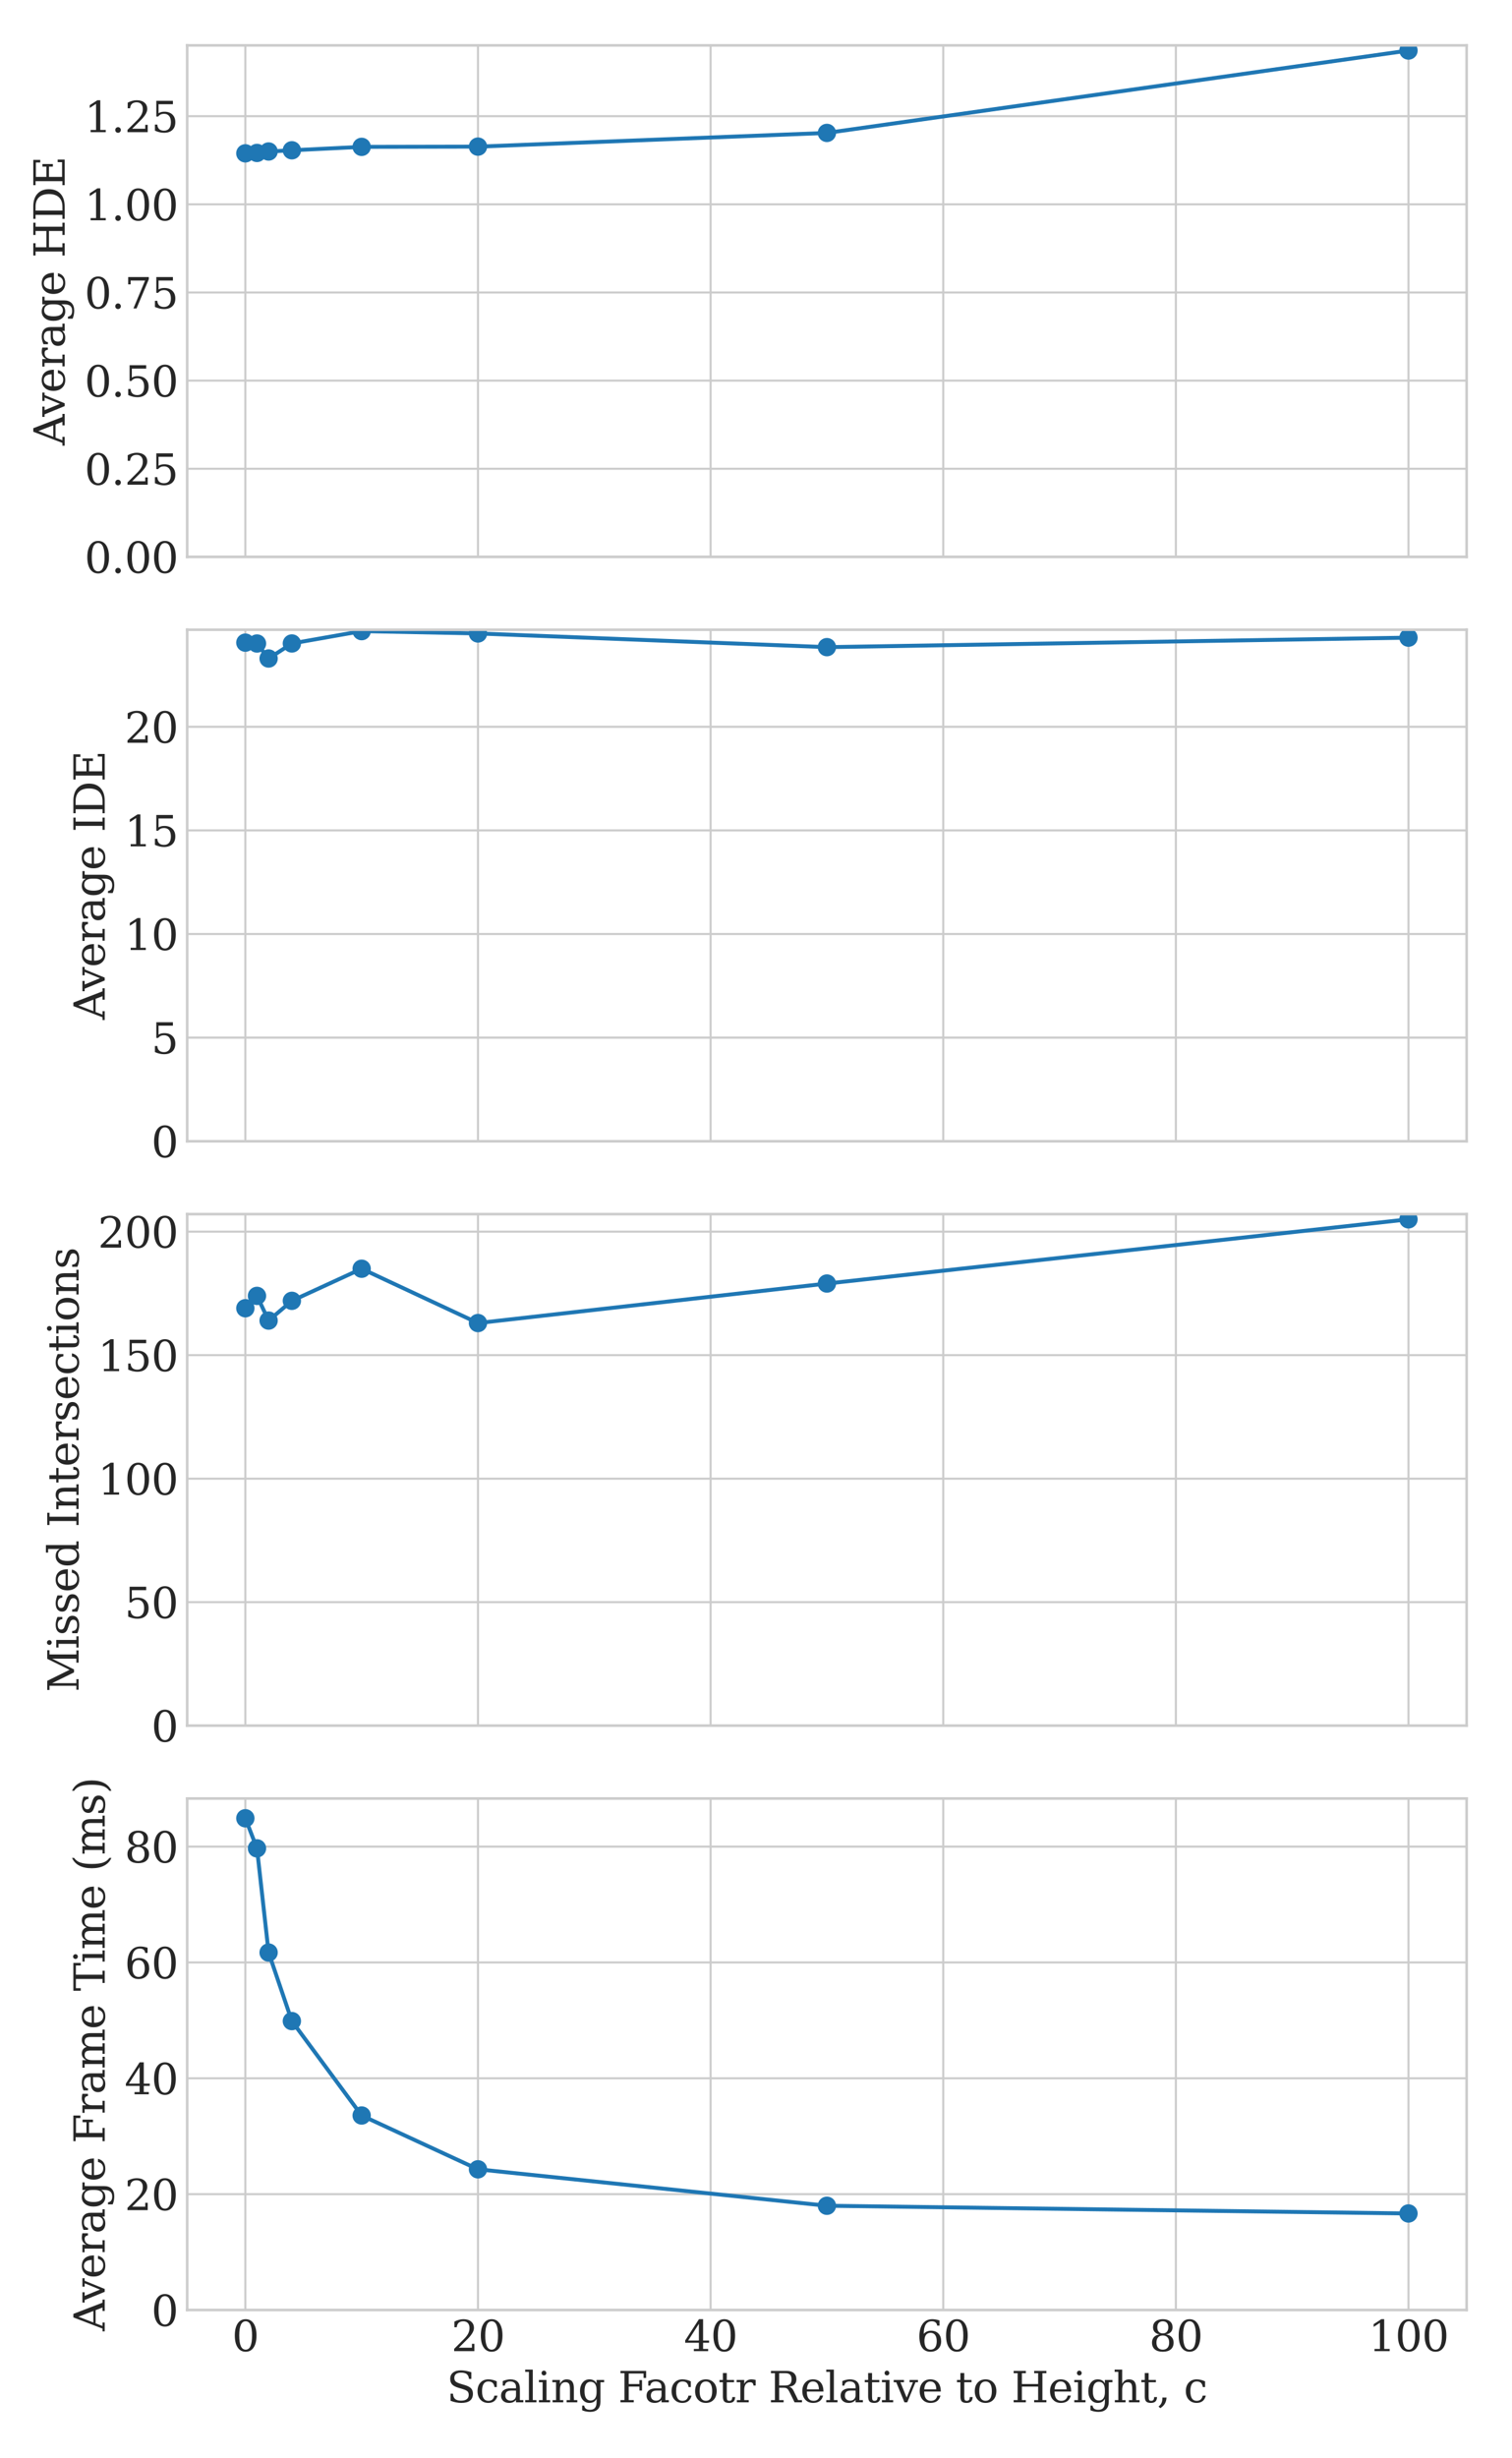 <?xml version="1.0" encoding="utf-8" standalone="no"?>
<!DOCTYPE svg PUBLIC "-//W3C//DTD SVG 1.1//EN"
  "http://www.w3.org/Graphics/SVG/1.1/DTD/svg11.dtd">
<svg xmlns:xlink="http://www.w3.org/1999/xlink" width="576pt" height="936pt" viewBox="0 0 576 936" xmlns="http://www.w3.org/2000/svg" version="1.1">
 <defs>
  <style type="text/css">*{stroke-linejoin: round; stroke-linecap: butt}</style>
 </defs>
 <g id="figure_1">
  <g id="patch_1">
   <path d="M 0 936 
L 576 936 
L 576 0 
L 0 0 
z
" style="fill: #ffffff"/>
  </g>
  <g id="axes_1">
   <g id="patch_2">
    <path d="M 71.31 212.034 
L 558.72 212.034 
L 558.72 17.28 
L 71.31 17.28 
z
" style="fill: #ffffff"/>
   </g>
   <g id="matplotlib.axis_1">
    <g id="xtick_1">
     <g id="line2d_1">
      <path d="M 93.465 212.034 
L 93.465 17.28 
" clip-path="url(#p4d231773c9)" style="fill: none; stroke: #cccccc; stroke-width: 0.8; stroke-linecap: round"/>
     </g>
     <g id="line2d_2"/>
    </g>
    <g id="xtick_2">
     <g id="line2d_3">
      <path d="M 182.085 212.034 
L 182.085 17.28 
" clip-path="url(#p4d231773c9)" style="fill: none; stroke: #cccccc; stroke-width: 0.8; stroke-linecap: round"/>
     </g>
     <g id="line2d_4"/>
    </g>
    <g id="xtick_3">
     <g id="line2d_5">
      <path d="M 270.705 212.034 
L 270.705 17.28 
" clip-path="url(#p4d231773c9)" style="fill: none; stroke: #cccccc; stroke-width: 0.8; stroke-linecap: round"/>
     </g>
     <g id="line2d_6"/>
    </g>
    <g id="xtick_4">
     <g id="line2d_7">
      <path d="M 359.325 212.034 
L 359.325 17.28 
" clip-path="url(#p4d231773c9)" style="fill: none; stroke: #cccccc; stroke-width: 0.8; stroke-linecap: round"/>
     </g>
     <g id="line2d_8"/>
    </g>
    <g id="xtick_5">
     <g id="line2d_9">
      <path d="M 447.945 212.034 
L 447.945 17.28 
" clip-path="url(#p4d231773c9)" style="fill: none; stroke: #cccccc; stroke-width: 0.8; stroke-linecap: round"/>
     </g>
     <g id="line2d_10"/>
    </g>
    <g id="xtick_6">
     <g id="line2d_11">
      <path d="M 536.565 212.034 
L 536.565 17.28 
" clip-path="url(#p4d231773c9)" style="fill: none; stroke: #cccccc; stroke-width: 0.8; stroke-linecap: round"/>
     </g>
     <g id="line2d_12"/>
    </g>
   </g>
   <g id="matplotlib.axis_2">
    <g id="ytick_1">
     <g id="line2d_13">
      <path d="M 71.31 212.034 
L 558.72 212.034 
" clip-path="url(#p4d231773c9)" style="fill: none; stroke: #cccccc; stroke-width: 0.8; stroke-linecap: round"/>
     </g>
     <g id="line2d_14"/>
     <g id="text_1">
      <!-- 0.00 -->
      <g style="fill: #262626" transform="translate(32.185 218.112) scale(0.16 -0.16)">
       <defs>
        <path id="DejaVuSerif-30" d="M 2034 219 
Q 2513 219 2750 744 
Q 2988 1269 2988 2328 
Q 2988 3391 2750 3916 
Q 2513 4441 2034 4441 
Q 1556 4441 1318 3916 
Q 1081 3391 1081 2328 
Q 1081 1269 1318 744 
Q 1556 219 2034 219 
z
M 2034 -91 
Q 1275 -91 848 546 
Q 422 1184 422 2328 
Q 422 3475 848 4112 
Q 1275 4750 2034 4750 
Q 2797 4750 3222 4112 
Q 3647 3475 3647 2328 
Q 3647 1184 3222 546 
Q 2797 -91 2034 -91 
z
" transform="scale(0.016)"/>
        <path id="DejaVuSerif-2e" d="M 603 325 
Q 603 500 722 622 
Q 841 744 1019 744 
Q 1191 744 1312 622 
Q 1434 500 1434 325 
Q 1434 153 1312 31 
Q 1191 -91 1019 -91 
Q 841 -91 722 29 
Q 603 150 603 325 
z
" transform="scale(0.016)"/>
       </defs>
       <use xlink:href="#DejaVuSerif-30"/>
       <use xlink:href="#DejaVuSerif-2e" x="63.623"/>
       <use xlink:href="#DejaVuSerif-30" x="95.41"/>
       <use xlink:href="#DejaVuSerif-30" x="159.033"/>
      </g>
     </g>
    </g>
    <g id="ytick_2">
     <g id="line2d_15">
      <path d="M 71.31 178.476 
L 558.72 178.476 
" clip-path="url(#p4d231773c9)" style="fill: none; stroke: #cccccc; stroke-width: 0.8; stroke-linecap: round"/>
     </g>
     <g id="line2d_16"/>
     <g id="text_2">
      <!-- 0.25 -->
      <g style="fill: #262626" transform="translate(32.185 184.554) scale(0.16 -0.16)">
       <defs>
        <path id="DejaVuSerif-32" d="M 819 3553 
L 469 3553 
L 469 4384 
Q 803 4563 1142 4656 
Q 1481 4750 1806 4750 
Q 2534 4750 2956 4397 
Q 3378 4044 3378 3438 
Q 3378 2753 2422 1800 
Q 2347 1728 2309 1691 
L 1131 513 
L 3078 513 
L 3078 1088 
L 3444 1088 
L 3444 0 
L 434 0 
L 434 341 
L 1850 1753 
Q 2319 2222 2519 2614 
Q 2719 3006 2719 3438 
Q 2719 3909 2473 4175 
Q 2228 4441 1797 4441 
Q 1350 4441 1106 4219 
Q 863 3997 819 3553 
z
" transform="scale(0.016)"/>
        <path id="DejaVuSerif-35" d="M 3219 4666 
L 3219 4153 
L 1081 4153 
L 1081 2816 
Q 1244 2928 1461 2984 
Q 1678 3041 1947 3041 
Q 2703 3041 3140 2622 
Q 3578 2203 3578 1478 
Q 3578 738 3136 323 
Q 2694 -91 1894 -91 
Q 1572 -91 1234 -12 
Q 897 66 544 225 
L 544 1131 
L 897 1131 
Q 925 688 1179 453 
Q 1434 219 1894 219 
Q 2388 219 2653 544 
Q 2919 869 2919 1478 
Q 2919 2084 2655 2407 
Q 2391 2731 1894 2731 
Q 1613 2731 1398 2631 
Q 1184 2531 1019 2322 
L 750 2322 
L 750 4666 
L 3219 4666 
z
" transform="scale(0.016)"/>
       </defs>
       <use xlink:href="#DejaVuSerif-30"/>
       <use xlink:href="#DejaVuSerif-2e" x="63.623"/>
       <use xlink:href="#DejaVuSerif-32" x="95.41"/>
       <use xlink:href="#DejaVuSerif-35" x="159.033"/>
      </g>
     </g>
    </g>
    <g id="ytick_3">
     <g id="line2d_17">
      <path d="M 71.31 144.918 
L 558.72 144.918 
" clip-path="url(#p4d231773c9)" style="fill: none; stroke: #cccccc; stroke-width: 0.8; stroke-linecap: round"/>
     </g>
     <g id="line2d_18"/>
     <g id="text_3">
      <!-- 0.50 -->
      <g style="fill: #262626" transform="translate(32.185 150.997) scale(0.16 -0.16)">
       <use xlink:href="#DejaVuSerif-30"/>
       <use xlink:href="#DejaVuSerif-2e" x="63.623"/>
       <use xlink:href="#DejaVuSerif-35" x="95.41"/>
       <use xlink:href="#DejaVuSerif-30" x="159.033"/>
      </g>
     </g>
    </g>
    <g id="ytick_4">
     <g id="line2d_19">
      <path d="M 71.31 111.36 
L 558.72 111.36 
" clip-path="url(#p4d231773c9)" style="fill: none; stroke: #cccccc; stroke-width: 0.8; stroke-linecap: round"/>
     </g>
     <g id="line2d_20"/>
     <g id="text_4">
      <!-- 0.75 -->
      <g style="fill: #262626" transform="translate(32.185 117.439) scale(0.16 -0.16)">
       <defs>
        <path id="DejaVuSerif-37" d="M 3609 4347 
L 1784 0 
L 1319 0 
L 3059 4153 
L 903 4153 
L 903 3578 
L 538 3578 
L 538 4666 
L 3609 4666 
L 3609 4347 
z
" transform="scale(0.016)"/>
       </defs>
       <use xlink:href="#DejaVuSerif-30"/>
       <use xlink:href="#DejaVuSerif-2e" x="63.623"/>
       <use xlink:href="#DejaVuSerif-37" x="95.41"/>
       <use xlink:href="#DejaVuSerif-35" x="159.033"/>
      </g>
     </g>
    </g>
    <g id="ytick_5">
     <g id="line2d_21">
      <path d="M 71.31 77.802 
L 558.72 77.802 
" clip-path="url(#p4d231773c9)" style="fill: none; stroke: #cccccc; stroke-width: 0.8; stroke-linecap: round"/>
     </g>
     <g id="line2d_22"/>
     <g id="text_5">
      <!-- 1.00 -->
      <g style="fill: #262626" transform="translate(32.185 83.881) scale(0.16 -0.16)">
       <defs>
        <path id="DejaVuSerif-31" d="M 909 0 
L 909 331 
L 1722 331 
L 1722 4213 
L 781 3603 
L 781 4013 
L 1919 4750 
L 2350 4750 
L 2350 331 
L 3163 331 
L 3163 0 
L 909 0 
z
" transform="scale(0.016)"/>
       </defs>
       <use xlink:href="#DejaVuSerif-31"/>
       <use xlink:href="#DejaVuSerif-2e" x="63.623"/>
       <use xlink:href="#DejaVuSerif-30" x="95.41"/>
       <use xlink:href="#DejaVuSerif-30" x="159.033"/>
      </g>
     </g>
    </g>
    <g id="ytick_6">
     <g id="line2d_23">
      <path d="M 71.31 44.244 
L 558.72 44.244 
" clip-path="url(#p4d231773c9)" style="fill: none; stroke: #cccccc; stroke-width: 0.8; stroke-linecap: round"/>
     </g>
     <g id="line2d_24"/>
     <g id="text_6">
      <!-- 1.25 -->
      <g style="fill: #262626" transform="translate(32.185 50.323) scale(0.16 -0.16)">
       <use xlink:href="#DejaVuSerif-31"/>
       <use xlink:href="#DejaVuSerif-2e" x="63.623"/>
       <use xlink:href="#DejaVuSerif-32" x="95.41"/>
       <use xlink:href="#DejaVuSerif-35" x="159.033"/>
      </g>
     </g>
    </g>
    <g id="text_7">
     <!-- Average HDE -->
     <g style="fill: #262626" transform="translate(24.63 169.592) rotate(-90) scale(0.16 -0.16)">
      <defs>
       <path id="DejaVuSerif-41" d="M 1281 1691 
L 2994 1691 
L 2138 3909 
L 1281 1691 
z
M -38 0 
L -38 331 
L 372 331 
L 2034 4666 
L 2559 4666 
L 4225 331 
L 4684 331 
L 4684 0 
L 2988 0 
L 2988 331 
L 3506 331 
L 3116 1356 
L 1153 1356 
L 763 331 
L 1275 331 
L 1275 0 
L -38 0 
z
" transform="scale(0.016)"/>
       <path id="DejaVuSerif-76" d="M 1581 0 
L 359 2988 
L -19 2988 
L -19 3322 
L 1509 3322 
L 1509 2988 
L 978 2988 
L 1913 703 
L 2847 2988 
L 2350 2988 
L 2350 3322 
L 3597 3322 
L 3597 2988 
L 3225 2988 
L 2003 0 
L 1581 0 
z
" transform="scale(0.016)"/>
       <path id="DejaVuSerif-65" d="M 3469 1600 
L 991 1600 
L 991 1575 
Q 991 903 1244 561 
Q 1497 219 1991 219 
Q 2369 219 2611 417 
Q 2853 616 2950 1006 
L 3413 1006 
Q 3275 459 2904 184 
Q 2534 -91 1931 -91 
Q 1203 -91 761 389 
Q 319 869 319 1663 
Q 319 2450 753 2931 
Q 1188 3413 1894 3413 
Q 2647 3413 3050 2948 
Q 3453 2484 3469 1600 
z
M 2791 1931 
Q 2772 2513 2545 2808 
Q 2319 3103 1894 3103 
Q 1497 3103 1269 2806 
Q 1041 2509 991 1931 
L 2791 1931 
z
" transform="scale(0.016)"/>
       <path id="DejaVuSerif-72" d="M 3059 3328 
L 3059 2497 
L 2728 2497 
Q 2713 2744 2591 2866 
Q 2469 2988 2234 2988 
Q 1809 2988 1582 2694 
Q 1356 2400 1356 1850 
L 1356 331 
L 2022 331 
L 2022 0 
L 263 0 
L 263 331 
L 781 331 
L 781 2994 
L 231 2994 
L 231 3322 
L 1356 3322 
L 1356 2731 
Q 1525 3078 1790 3245 
Q 2056 3413 2438 3413 
Q 2578 3413 2733 3391 
Q 2888 3369 3059 3328 
z
" transform="scale(0.016)"/>
       <path id="DejaVuSerif-61" d="M 2547 1044 
L 2547 1747 
L 1806 1747 
Q 1378 1747 1168 1562 
Q 959 1378 959 997 
Q 959 650 1171 447 
Q 1384 244 1747 244 
Q 2106 244 2326 466 
Q 2547 688 2547 1044 
z
M 3122 2075 
L 3122 331 
L 3634 331 
L 3634 0 
L 2547 0 
L 2547 359 
Q 2356 128 2106 18 
Q 1856 -91 1522 -91 
Q 969 -91 644 203 
Q 319 497 319 997 
Q 319 1513 691 1797 
Q 1063 2081 1741 2081 
L 2547 2081 
L 2547 2309 
Q 2547 2688 2317 2895 
Q 2088 3103 1672 3103 
Q 1328 3103 1125 2947 
Q 922 2791 872 2484 
L 575 2484 
L 575 3156 
Q 875 3284 1158 3348 
Q 1441 3413 1709 3413 
Q 2400 3413 2761 3070 
Q 3122 2728 3122 2075 
z
" transform="scale(0.016)"/>
       <path id="DejaVuSerif-67" d="M 3359 2988 
L 3359 72 
Q 3359 -644 2965 -1033 
Q 2572 -1422 1844 -1422 
Q 1516 -1422 1216 -1362 
Q 916 -1303 641 -1184 
L 641 -488 
L 941 -488 
Q 997 -813 1206 -963 
Q 1416 -1113 1806 -1113 
Q 2313 -1113 2548 -827 
Q 2784 -541 2784 72 
L 2784 519 
Q 2616 206 2355 57 
Q 2094 -91 1709 -91 
Q 1097 -91 708 395 
Q 319 881 319 1663 
Q 319 2444 706 2928 
Q 1094 3413 1709 3413 
Q 2094 3413 2355 3264 
Q 2616 3116 2784 2803 
L 2784 3322 
L 3909 3322 
L 3909 2988 
L 3359 2988 
z
M 2784 1825 
Q 2784 2422 2554 2737 
Q 2325 3053 1888 3053 
Q 1444 3053 1217 2703 
Q 991 2353 991 1663 
Q 991 975 1217 622 
Q 1444 269 1888 269 
Q 2325 269 2554 583 
Q 2784 897 2784 1497 
L 2784 1825 
z
" transform="scale(0.016)"/>
       <path id="DejaVuSerif-20" transform="scale(0.016)"/>
       <path id="DejaVuSerif-48" d="M 353 0 
L 353 331 
L 947 331 
L 947 4331 
L 353 4331 
L 353 4666 
L 2175 4666 
L 2175 4331 
L 1581 4331 
L 1581 2719 
L 4000 2719 
L 4000 4331 
L 3406 4331 
L 3406 4666 
L 5228 4666 
L 5228 4331 
L 4634 4331 
L 4634 331 
L 5228 331 
L 5228 0 
L 3406 0 
L 3406 331 
L 4000 331 
L 4000 2338 
L 1581 2338 
L 1581 331 
L 2175 331 
L 2175 0 
L 353 0 
z
" transform="scale(0.016)"/>
       <path id="DejaVuSerif-44" d="M 1581 331 
L 2163 331 
Q 3072 331 3558 850 
Q 4044 1369 4044 2338 
Q 4044 3306 3559 3818 
Q 3075 4331 2163 4331 
L 1581 4331 
L 1581 331 
z
M 353 0 
L 353 331 
L 947 331 
L 947 4331 
L 353 4331 
L 353 4666 
L 2209 4666 
Q 3416 4666 4089 4050 
Q 4763 3434 4763 2338 
Q 4763 1238 4088 619 
Q 3413 0 2209 0 
L 353 0 
z
" transform="scale(0.016)"/>
       <path id="DejaVuSerif-45" d="M 353 0 
L 353 331 
L 947 331 
L 947 4331 
L 353 4331 
L 353 4666 
L 4109 4666 
L 4109 3628 
L 3725 3628 
L 3725 4281 
L 1581 4281 
L 1581 2719 
L 3109 2719 
L 3109 3303 
L 3494 3303 
L 3494 1753 
L 3109 1753 
L 3109 2338 
L 1581 2338 
L 1581 384 
L 3775 384 
L 3775 1038 
L 4159 1038 
L 4159 0 
L 353 0 
z
" transform="scale(0.016)"/>
      </defs>
      <use xlink:href="#DejaVuSerif-41"/>
      <use xlink:href="#DejaVuSerif-76" x="68.217"/>
      <use xlink:href="#DejaVuSerif-65" x="124.711"/>
      <use xlink:href="#DejaVuSerif-72" x="183.891"/>
      <use xlink:href="#DejaVuSerif-61" x="231.693"/>
      <use xlink:href="#DejaVuSerif-67" x="291.312"/>
      <use xlink:href="#DejaVuSerif-65" x="355.326"/>
      <use xlink:href="#DejaVuSerif-20" x="414.506"/>
      <use xlink:href="#DejaVuSerif-48" x="446.293"/>
      <use xlink:href="#DejaVuSerif-44" x="533.5"/>
      <use xlink:href="#DejaVuSerif-45" x="613.676"/>
     </g>
    </g>
   </g>
   <g id="line2d_25">
    <path d="M 93.465 58.387 
L 97.896 58.234 
L 102.327 57.684 
L 111.189 57.225 
L 137.775 55.919 
L 182.085 55.828 
L 315.015 50.607 
L 536.565 19.237 
" clip-path="url(#p4d231773c9)" style="fill: none; stroke: #1f77b4; stroke-width: 1.5; stroke-linecap: round"/>
    <defs>
     <path id="m09630d4327" d="M 0 3 
C 0.796 3 1.559 2.684 2.121 2.121 
C 2.684 1.559 3 0.796 3 0 
C 3 -0.796 2.684 -1.559 2.121 -2.121 
C 1.559 -2.684 0.796 -3 0 -3 
C -0.796 -3 -1.559 -2.684 -2.121 -2.121 
C -2.684 -1.559 -3 -0.796 -3 0 
C -3 0.796 -2.684 1.559 -2.121 2.121 
C -1.559 2.684 -0.796 3 0 3 
z
" style="stroke: #1f77b4"/>
    </defs>
    <g clip-path="url(#p4d231773c9)">
     <use xlink:href="#m09630d4327" x="93.465" y="58.387" style="fill: #1f77b4; stroke: #1f77b4"/>
     <use xlink:href="#m09630d4327" x="97.896" y="58.234" style="fill: #1f77b4; stroke: #1f77b4"/>
     <use xlink:href="#m09630d4327" x="102.327" y="57.684" style="fill: #1f77b4; stroke: #1f77b4"/>
     <use xlink:href="#m09630d4327" x="111.189" y="57.225" style="fill: #1f77b4; stroke: #1f77b4"/>
     <use xlink:href="#m09630d4327" x="137.775" y="55.919" style="fill: #1f77b4; stroke: #1f77b4"/>
     <use xlink:href="#m09630d4327" x="182.085" y="55.828" style="fill: #1f77b4; stroke: #1f77b4"/>
     <use xlink:href="#m09630d4327" x="315.015" y="50.607" style="fill: #1f77b4; stroke: #1f77b4"/>
     <use xlink:href="#m09630d4327" x="536.565" y="19.237" style="fill: #1f77b4; stroke: #1f77b4"/>
    </g>
   </g>
   <g id="patch_3">
    <path d="M 71.31 212.034 
L 71.31 17.28 
" style="fill: none; stroke: #cccccc; stroke-linejoin: miter; stroke-linecap: square"/>
   </g>
   <g id="patch_4">
    <path d="M 558.72 212.034 
L 558.72 17.28 
" style="fill: none; stroke: #cccccc; stroke-linejoin: miter; stroke-linecap: square"/>
   </g>
   <g id="patch_5">
    <path d="M 71.31 212.034 
L 558.72 212.034 
" style="fill: none; stroke: #cccccc; stroke-linejoin: miter; stroke-linecap: square"/>
   </g>
   <g id="patch_6">
    <path d="M 71.31 17.28 
L 558.72 17.28 
" style="fill: none; stroke: #cccccc; stroke-linejoin: miter; stroke-linecap: square"/>
   </g>
  </g>
  <g id="axes_2">
   <g id="patch_7">
    <path d="M 71.31 434.536 
L 558.72 434.536 
L 558.72 239.782 
L 71.31 239.782 
z
" style="fill: #ffffff"/>
   </g>
   <g id="matplotlib.axis_3">
    <g id="xtick_7">
     <g id="line2d_26">
      <path d="M 93.465 434.536 
L 93.465 239.782 
" clip-path="url(#pc6e9564fb1)" style="fill: none; stroke: #cccccc; stroke-width: 0.8; stroke-linecap: round"/>
     </g>
     <g id="line2d_27"/>
    </g>
    <g id="xtick_8">
     <g id="line2d_28">
      <path d="M 182.085 434.536 
L 182.085 239.782 
" clip-path="url(#pc6e9564fb1)" style="fill: none; stroke: #cccccc; stroke-width: 0.8; stroke-linecap: round"/>
     </g>
     <g id="line2d_29"/>
    </g>
    <g id="xtick_9">
     <g id="line2d_30">
      <path d="M 270.705 434.536 
L 270.705 239.782 
" clip-path="url(#pc6e9564fb1)" style="fill: none; stroke: #cccccc; stroke-width: 0.8; stroke-linecap: round"/>
     </g>
     <g id="line2d_31"/>
    </g>
    <g id="xtick_10">
     <g id="line2d_32">
      <path d="M 359.325 434.536 
L 359.325 239.782 
" clip-path="url(#pc6e9564fb1)" style="fill: none; stroke: #cccccc; stroke-width: 0.8; stroke-linecap: round"/>
     </g>
     <g id="line2d_33"/>
    </g>
    <g id="xtick_11">
     <g id="line2d_34">
      <path d="M 447.945 434.536 
L 447.945 239.782 
" clip-path="url(#pc6e9564fb1)" style="fill: none; stroke: #cccccc; stroke-width: 0.8; stroke-linecap: round"/>
     </g>
     <g id="line2d_35"/>
    </g>
    <g id="xtick_12">
     <g id="line2d_36">
      <path d="M 536.565 434.536 
L 536.565 239.782 
" clip-path="url(#pc6e9564fb1)" style="fill: none; stroke: #cccccc; stroke-width: 0.8; stroke-linecap: round"/>
     </g>
     <g id="line2d_37"/>
    </g>
   </g>
   <g id="matplotlib.axis_4">
    <g id="ytick_7">
     <g id="line2d_38">
      <path d="M 71.31 434.536 
L 558.72 434.536 
" clip-path="url(#pc6e9564fb1)" style="fill: none; stroke: #cccccc; stroke-width: 0.8; stroke-linecap: round"/>
     </g>
     <g id="line2d_39"/>
     <g id="text_8">
      <!-- 0 -->
      <g style="fill: #262626" transform="translate(57.63 440.614) scale(0.16 -0.16)">
       <use xlink:href="#DejaVuSerif-30"/>
      </g>
     </g>
    </g>
    <g id="ytick_8">
     <g id="line2d_40">
      <path d="M 71.31 395.082 
L 558.72 395.082 
" clip-path="url(#pc6e9564fb1)" style="fill: none; stroke: #cccccc; stroke-width: 0.8; stroke-linecap: round"/>
     </g>
     <g id="line2d_41"/>
     <g id="text_9">
      <!-- 5 -->
      <g style="fill: #262626" transform="translate(57.63 401.161) scale(0.16 -0.16)">
       <use xlink:href="#DejaVuSerif-35"/>
      </g>
     </g>
    </g>
    <g id="ytick_9">
     <g id="line2d_42">
      <path d="M 71.31 355.629 
L 558.72 355.629 
" clip-path="url(#pc6e9564fb1)" style="fill: none; stroke: #cccccc; stroke-width: 0.8; stroke-linecap: round"/>
     </g>
     <g id="line2d_43"/>
     <g id="text_10">
      <!-- 10 -->
      <g style="fill: #262626" transform="translate(47.45 361.708) scale(0.16 -0.16)">
       <use xlink:href="#DejaVuSerif-31"/>
       <use xlink:href="#DejaVuSerif-30" x="63.623"/>
      </g>
     </g>
    </g>
    <g id="ytick_10">
     <g id="line2d_44">
      <path d="M 71.31 316.176 
L 558.72 316.176 
" clip-path="url(#pc6e9564fb1)" style="fill: none; stroke: #cccccc; stroke-width: 0.8; stroke-linecap: round"/>
     </g>
     <g id="line2d_45"/>
     <g id="text_11">
      <!-- 15 -->
      <g style="fill: #262626" transform="translate(47.45 322.255) scale(0.16 -0.16)">
       <use xlink:href="#DejaVuSerif-31"/>
       <use xlink:href="#DejaVuSerif-35" x="63.623"/>
      </g>
     </g>
    </g>
    <g id="ytick_11">
     <g id="line2d_46">
      <path d="M 71.31 276.723 
L 558.72 276.723 
" clip-path="url(#pc6e9564fb1)" style="fill: none; stroke: #cccccc; stroke-width: 0.8; stroke-linecap: round"/>
     </g>
     <g id="line2d_47"/>
     <g id="text_12">
      <!-- 20 -->
      <g style="fill: #262626" transform="translate(47.45 282.801) scale(0.16 -0.16)">
       <use xlink:href="#DejaVuSerif-32"/>
       <use xlink:href="#DejaVuSerif-30" x="63.623"/>
      </g>
     </g>
    </g>
    <g id="text_13">
     <!-- Average IDE -->
     <g style="fill: #262626" transform="translate(39.895 388.278) rotate(-90) scale(0.16 -0.16)">
      <defs>
       <path id="DejaVuSerif-49" d="M 1581 331 
L 2175 331 
L 2175 0 
L 353 0 
L 353 331 
L 947 331 
L 947 4331 
L 353 4331 
L 353 4666 
L 2175 4666 
L 2175 4331 
L 1581 4331 
L 1581 331 
z
" transform="scale(0.016)"/>
      </defs>
      <use xlink:href="#DejaVuSerif-41"/>
      <use xlink:href="#DejaVuSerif-76" x="68.217"/>
      <use xlink:href="#DejaVuSerif-65" x="124.711"/>
      <use xlink:href="#DejaVuSerif-72" x="183.891"/>
      <use xlink:href="#DejaVuSerif-61" x="231.693"/>
      <use xlink:href="#DejaVuSerif-67" x="291.312"/>
      <use xlink:href="#DejaVuSerif-65" x="355.326"/>
      <use xlink:href="#DejaVuSerif-20" x="414.506"/>
      <use xlink:href="#DejaVuSerif-49" x="446.293"/>
      <use xlink:href="#DejaVuSerif-44" x="485.795"/>
      <use xlink:href="#DejaVuSerif-45" x="565.971"/>
     </g>
    </g>
   </g>
   <g id="line2d_48">
    <path d="M 93.465 244.692 
L 97.896 245.018 
L 102.327 250.731 
L 111.189 245.002 
L 137.775 240.304 
L 182.085 241.192 
L 315.015 246.402 
L 536.565 242.788 
" clip-path="url(#pc6e9564fb1)" style="fill: none; stroke: #1f77b4; stroke-width: 1.5; stroke-linecap: round"/>
    <g clip-path="url(#pc6e9564fb1)">
     <use xlink:href="#m09630d4327" x="93.465" y="244.692" style="fill: #1f77b4; stroke: #1f77b4"/>
     <use xlink:href="#m09630d4327" x="97.896" y="245.018" style="fill: #1f77b4; stroke: #1f77b4"/>
     <use xlink:href="#m09630d4327" x="102.327" y="250.731" style="fill: #1f77b4; stroke: #1f77b4"/>
     <use xlink:href="#m09630d4327" x="111.189" y="245.002" style="fill: #1f77b4; stroke: #1f77b4"/>
     <use xlink:href="#m09630d4327" x="137.775" y="240.304" style="fill: #1f77b4; stroke: #1f77b4"/>
     <use xlink:href="#m09630d4327" x="182.085" y="241.192" style="fill: #1f77b4; stroke: #1f77b4"/>
     <use xlink:href="#m09630d4327" x="315.015" y="246.402" style="fill: #1f77b4; stroke: #1f77b4"/>
     <use xlink:href="#m09630d4327" x="536.565" y="242.788" style="fill: #1f77b4; stroke: #1f77b4"/>
    </g>
   </g>
   <g id="patch_8">
    <path d="M 71.31 434.536 
L 71.31 239.782 
" style="fill: none; stroke: #cccccc; stroke-linejoin: miter; stroke-linecap: square"/>
   </g>
   <g id="patch_9">
    <path d="M 558.72 434.536 
L 558.72 239.782 
" style="fill: none; stroke: #cccccc; stroke-linejoin: miter; stroke-linecap: square"/>
   </g>
   <g id="patch_10">
    <path d="M 71.31 434.536 
L 558.72 434.536 
" style="fill: none; stroke: #cccccc; stroke-linejoin: miter; stroke-linecap: square"/>
   </g>
   <g id="patch_11">
    <path d="M 71.31 239.782 
L 558.72 239.782 
" style="fill: none; stroke: #cccccc; stroke-linejoin: miter; stroke-linecap: square"/>
   </g>
  </g>
  <g id="axes_3">
   <g id="patch_12">
    <path d="M 71.31 657.038 
L 558.72 657.038 
L 558.72 462.284 
L 71.31 462.284 
z
" style="fill: #ffffff"/>
   </g>
   <g id="matplotlib.axis_5">
    <g id="xtick_13">
     <g id="line2d_49">
      <path d="M 93.465 657.038 
L 93.465 462.284 
" clip-path="url(#pe9d277ab71)" style="fill: none; stroke: #cccccc; stroke-width: 0.8; stroke-linecap: round"/>
     </g>
     <g id="line2d_50"/>
    </g>
    <g id="xtick_14">
     <g id="line2d_51">
      <path d="M 182.085 657.038 
L 182.085 462.284 
" clip-path="url(#pe9d277ab71)" style="fill: none; stroke: #cccccc; stroke-width: 0.8; stroke-linecap: round"/>
     </g>
     <g id="line2d_52"/>
    </g>
    <g id="xtick_15">
     <g id="line2d_53">
      <path d="M 270.705 657.038 
L 270.705 462.284 
" clip-path="url(#pe9d277ab71)" style="fill: none; stroke: #cccccc; stroke-width: 0.8; stroke-linecap: round"/>
     </g>
     <g id="line2d_54"/>
    </g>
    <g id="xtick_16">
     <g id="line2d_55">
      <path d="M 359.325 657.038 
L 359.325 462.284 
" clip-path="url(#pe9d277ab71)" style="fill: none; stroke: #cccccc; stroke-width: 0.8; stroke-linecap: round"/>
     </g>
     <g id="line2d_56"/>
    </g>
    <g id="xtick_17">
     <g id="line2d_57">
      <path d="M 447.945 657.038 
L 447.945 462.284 
" clip-path="url(#pe9d277ab71)" style="fill: none; stroke: #cccccc; stroke-width: 0.8; stroke-linecap: round"/>
     </g>
     <g id="line2d_58"/>
    </g>
    <g id="xtick_18">
     <g id="line2d_59">
      <path d="M 536.565 657.038 
L 536.565 462.284 
" clip-path="url(#pe9d277ab71)" style="fill: none; stroke: #cccccc; stroke-width: 0.8; stroke-linecap: round"/>
     </g>
     <g id="line2d_60"/>
    </g>
   </g>
   <g id="matplotlib.axis_6">
    <g id="ytick_12">
     <g id="line2d_61">
      <path d="M 71.31 657.038 
L 558.72 657.038 
" clip-path="url(#pe9d277ab71)" style="fill: none; stroke: #cccccc; stroke-width: 0.8; stroke-linecap: round"/>
     </g>
     <g id="line2d_62"/>
     <g id="text_14">
      <!-- 0 -->
      <g style="fill: #262626" transform="translate(57.63 663.117) scale(0.16 -0.16)">
       <use xlink:href="#DejaVuSerif-30"/>
      </g>
     </g>
    </g>
    <g id="ytick_13">
     <g id="line2d_63">
      <path d="M 71.31 610.019 
L 558.72 610.019 
" clip-path="url(#pe9d277ab71)" style="fill: none; stroke: #cccccc; stroke-width: 0.8; stroke-linecap: round"/>
     </g>
     <g id="line2d_64"/>
     <g id="text_15">
      <!-- 50 -->
      <g style="fill: #262626" transform="translate(47.45 616.097) scale(0.16 -0.16)">
       <use xlink:href="#DejaVuSerif-35"/>
       <use xlink:href="#DejaVuSerif-30" x="63.623"/>
      </g>
     </g>
    </g>
    <g id="ytick_14">
     <g id="line2d_65">
      <path d="M 71.31 562.999 
L 558.72 562.999 
" clip-path="url(#pe9d277ab71)" style="fill: none; stroke: #cccccc; stroke-width: 0.8; stroke-linecap: round"/>
     </g>
     <g id="line2d_66"/>
     <g id="text_16">
      <!-- 100 -->
      <g style="fill: #262626" transform="translate(37.27 569.078) scale(0.16 -0.16)">
       <use xlink:href="#DejaVuSerif-31"/>
       <use xlink:href="#DejaVuSerif-30" x="63.623"/>
       <use xlink:href="#DejaVuSerif-30" x="127.246"/>
      </g>
     </g>
    </g>
    <g id="ytick_15">
     <g id="line2d_67">
      <path d="M 71.31 515.98 
L 558.72 515.98 
" clip-path="url(#pe9d277ab71)" style="fill: none; stroke: #cccccc; stroke-width: 0.8; stroke-linecap: round"/>
     </g>
     <g id="line2d_68"/>
     <g id="text_17">
      <!-- 150 -->
      <g style="fill: #262626" transform="translate(37.27 522.059) scale(0.16 -0.16)">
       <use xlink:href="#DejaVuSerif-31"/>
       <use xlink:href="#DejaVuSerif-35" x="63.623"/>
       <use xlink:href="#DejaVuSerif-30" x="127.246"/>
      </g>
     </g>
    </g>
    <g id="ytick_16">
     <g id="line2d_69">
      <path d="M 71.31 468.961 
L 558.72 468.961 
" clip-path="url(#pe9d277ab71)" style="fill: none; stroke: #cccccc; stroke-width: 0.8; stroke-linecap: round"/>
     </g>
     <g id="line2d_70"/>
     <g id="text_18">
      <!-- 200 -->
      <g style="fill: #262626" transform="translate(37.27 475.04) scale(0.16 -0.16)">
       <use xlink:href="#DejaVuSerif-32"/>
       <use xlink:href="#DejaVuSerif-30" x="63.623"/>
       <use xlink:href="#DejaVuSerif-30" x="127.246"/>
      </g>
     </g>
    </g>
    <g id="text_19">
     <!-- Missed Intersections -->
     <g style="fill: #262626" transform="translate(29.942 644.274) rotate(-90) scale(0.16 -0.16)">
      <defs>
       <path id="DejaVuSerif-4d" d="M 353 0 
L 353 331 
L 947 331 
L 947 4331 
L 319 4331 
L 319 4666 
L 1678 4666 
L 3316 1344 
L 4953 4666 
L 6228 4666 
L 6228 4331 
L 5606 4331 
L 5606 331 
L 6203 331 
L 6203 0 
L 4378 0 
L 4378 331 
L 4972 331 
L 4972 3938 
L 3372 684 
L 2931 684 
L 1331 3938 
L 1331 331 
L 1925 331 
L 1925 0 
L 353 0 
z
" transform="scale(0.016)"/>
       <path id="DejaVuSerif-69" d="M 622 4353 
Q 622 4497 726 4603 
Q 831 4709 978 4709 
Q 1122 4709 1226 4603 
Q 1331 4497 1331 4353 
Q 1331 4206 1228 4103 
Q 1125 4000 978 4000 
Q 831 4000 726 4103 
Q 622 4206 622 4353 
z
M 1356 331 
L 1900 331 
L 1900 0 
L 231 0 
L 231 331 
L 781 331 
L 781 2988 
L 231 2988 
L 231 3322 
L 1356 3322 
L 1356 331 
z
" transform="scale(0.016)"/>
       <path id="DejaVuSerif-73" d="M 359 184 
L 359 959 
L 691 959 
Q 703 588 923 403 
Q 1144 219 1575 219 
Q 1963 219 2166 364 
Q 2369 509 2369 788 
Q 2369 1006 2220 1140 
Q 2072 1275 1594 1428 
L 1178 1569 
Q 750 1706 558 1912 
Q 366 2119 366 2438 
Q 366 2894 700 3153 
Q 1034 3413 1625 3413 
Q 1888 3413 2178 3344 
Q 2469 3275 2778 3144 
L 2778 2419 
L 2447 2419 
Q 2434 2741 2221 2922 
Q 2009 3103 1644 3103 
Q 1281 3103 1095 2975 
Q 909 2847 909 2591 
Q 909 2381 1050 2254 
Q 1191 2128 1613 1997 
L 2069 1856 
Q 2541 1709 2748 1489 
Q 2956 1269 2956 922 
Q 2956 450 2595 179 
Q 2234 -91 1600 -91 
Q 1278 -91 972 -22 
Q 666 47 359 184 
z
" transform="scale(0.016)"/>
       <path id="DejaVuSerif-64" d="M 3359 331 
L 3909 331 
L 3909 0 
L 2784 0 
L 2784 519 
Q 2616 206 2355 57 
Q 2094 -91 1709 -91 
Q 1097 -91 708 395 
Q 319 881 319 1663 
Q 319 2444 706 2928 
Q 1094 3413 1709 3413 
Q 2094 3413 2355 3264 
Q 2616 3116 2784 2803 
L 2784 4531 
L 2241 4531 
L 2241 4863 
L 3359 4863 
L 3359 331 
z
M 2784 1497 
L 2784 1825 
Q 2784 2422 2554 2737 
Q 2325 3053 1888 3053 
Q 1444 3053 1217 2703 
Q 991 2353 991 1663 
Q 991 975 1217 622 
Q 1444 269 1888 269 
Q 2325 269 2554 583 
Q 2784 897 2784 1497 
z
" transform="scale(0.016)"/>
       <path id="DejaVuSerif-6e" d="M 263 0 
L 263 331 
L 781 331 
L 781 2988 
L 231 2988 
L 231 3322 
L 1356 3322 
L 1356 2731 
Q 1516 3069 1770 3241 
Q 2025 3413 2363 3413 
Q 2913 3413 3172 3097 
Q 3431 2781 3431 2113 
L 3431 331 
L 3944 331 
L 3944 0 
L 2356 0 
L 2356 331 
L 2853 331 
L 2853 1931 
Q 2853 2541 2703 2767 
Q 2553 2994 2175 2994 
Q 1775 2994 1565 2701 
Q 1356 2409 1356 1850 
L 1356 331 
L 1856 331 
L 1856 0 
L 263 0 
z
" transform="scale(0.016)"/>
       <path id="DejaVuSerif-74" d="M 691 2988 
L 184 2988 
L 184 3322 
L 691 3322 
L 691 4353 
L 1269 4353 
L 1269 3322 
L 2350 3322 
L 2350 2988 
L 1269 2988 
L 1269 878 
Q 1269 456 1350 337 
Q 1431 219 1650 219 
Q 1875 219 1978 351 
Q 2081 484 2088 781 
L 2522 781 
Q 2497 328 2275 118 
Q 2053 -91 1600 -91 
Q 1103 -91 897 129 
Q 691 350 691 878 
L 691 2988 
z
" transform="scale(0.016)"/>
       <path id="DejaVuSerif-63" d="M 3291 997 
Q 3169 466 2822 187 
Q 2475 -91 1925 -91 
Q 1200 -91 759 389 
Q 319 869 319 1663 
Q 319 2459 759 2936 
Q 1200 3413 1925 3413 
Q 2241 3413 2553 3339 
Q 2866 3266 3181 3116 
L 3181 2266 
L 2847 2266 
Q 2781 2703 2561 2903 
Q 2341 3103 1931 3103 
Q 1466 3103 1228 2742 
Q 991 2381 991 1663 
Q 991 944 1227 581 
Q 1463 219 1931 219 
Q 2303 219 2525 412 
Q 2747 606 2828 997 
L 3291 997 
z
" transform="scale(0.016)"/>
       <path id="DejaVuSerif-6f" d="M 1925 219 
Q 2388 219 2623 584 
Q 2859 950 2859 1663 
Q 2859 2375 2623 2739 
Q 2388 3103 1925 3103 
Q 1463 3103 1227 2739 
Q 991 2375 991 1663 
Q 991 950 1228 584 
Q 1466 219 1925 219 
z
M 1925 -91 
Q 1200 -91 759 389 
Q 319 869 319 1663 
Q 319 2456 758 2934 
Q 1197 3413 1925 3413 
Q 2653 3413 3092 2934 
Q 3531 2456 3531 1663 
Q 3531 869 3092 389 
Q 2653 -91 1925 -91 
z
" transform="scale(0.016)"/>
      </defs>
      <use xlink:href="#DejaVuSerif-4d"/>
      <use xlink:href="#DejaVuSerif-69" x="102.393"/>
      <use xlink:href="#DejaVuSerif-73" x="134.375"/>
      <use xlink:href="#DejaVuSerif-73" x="185.693"/>
      <use xlink:href="#DejaVuSerif-65" x="237.012"/>
      <use xlink:href="#DejaVuSerif-64" x="296.191"/>
      <use xlink:href="#DejaVuSerif-20" x="360.205"/>
      <use xlink:href="#DejaVuSerif-49" x="391.992"/>
      <use xlink:href="#DejaVuSerif-6e" x="431.494"/>
      <use xlink:href="#DejaVuSerif-74" x="495.898"/>
      <use xlink:href="#DejaVuSerif-65" x="536.084"/>
      <use xlink:href="#DejaVuSerif-72" x="595.264"/>
      <use xlink:href="#DejaVuSerif-73" x="643.066"/>
      <use xlink:href="#DejaVuSerif-65" x="694.385"/>
      <use xlink:href="#DejaVuSerif-63" x="753.564"/>
      <use xlink:href="#DejaVuSerif-74" x="809.57"/>
      <use xlink:href="#DejaVuSerif-69" x="849.756"/>
      <use xlink:href="#DejaVuSerif-6f" x="881.738"/>
      <use xlink:href="#DejaVuSerif-6e" x="941.943"/>
      <use xlink:href="#DejaVuSerif-73" x="1006.348"/>
     </g>
    </g>
   </g>
   <g id="line2d_71">
    <path d="M 93.465 498.113 
L 97.896 493.411 
L 102.327 502.815 
L 111.189 495.292 
L 137.775 483.067 
L 182.085 503.755 
L 315.015 488.709 
L 536.565 464.259 
" clip-path="url(#pe9d277ab71)" style="fill: none; stroke: #1f77b4; stroke-width: 1.5; stroke-linecap: round"/>
    <g clip-path="url(#pe9d277ab71)">
     <use xlink:href="#m09630d4327" x="93.465" y="498.113" style="fill: #1f77b4; stroke: #1f77b4"/>
     <use xlink:href="#m09630d4327" x="97.896" y="493.411" style="fill: #1f77b4; stroke: #1f77b4"/>
     <use xlink:href="#m09630d4327" x="102.327" y="502.815" style="fill: #1f77b4; stroke: #1f77b4"/>
     <use xlink:href="#m09630d4327" x="111.189" y="495.292" style="fill: #1f77b4; stroke: #1f77b4"/>
     <use xlink:href="#m09630d4327" x="137.775" y="483.067" style="fill: #1f77b4; stroke: #1f77b4"/>
     <use xlink:href="#m09630d4327" x="182.085" y="503.755" style="fill: #1f77b4; stroke: #1f77b4"/>
     <use xlink:href="#m09630d4327" x="315.015" y="488.709" style="fill: #1f77b4; stroke: #1f77b4"/>
     <use xlink:href="#m09630d4327" x="536.565" y="464.259" style="fill: #1f77b4; stroke: #1f77b4"/>
    </g>
   </g>
   <g id="patch_13">
    <path d="M 71.31 657.038 
L 71.31 462.284 
" style="fill: none; stroke: #cccccc; stroke-linejoin: miter; stroke-linecap: square"/>
   </g>
   <g id="patch_14">
    <path d="M 558.72 657.038 
L 558.72 462.284 
" style="fill: none; stroke: #cccccc; stroke-linejoin: miter; stroke-linecap: square"/>
   </g>
   <g id="patch_15">
    <path d="M 71.31 657.038 
L 558.72 657.038 
" style="fill: none; stroke: #cccccc; stroke-linejoin: miter; stroke-linecap: square"/>
   </g>
   <g id="patch_16">
    <path d="M 71.31 462.284 
L 558.72 462.284 
" style="fill: none; stroke: #cccccc; stroke-linejoin: miter; stroke-linecap: square"/>
   </g>
  </g>
  <g id="axes_4">
   <g id="patch_17">
    <path d="M 71.31 879.54 
L 558.72 879.54 
L 558.72 684.786 
L 71.31 684.786 
z
" style="fill: #ffffff"/>
   </g>
   <g id="matplotlib.axis_7">
    <g id="xtick_19">
     <g id="line2d_72">
      <path d="M 93.465 879.54 
L 93.465 684.786 
" clip-path="url(#pdf36afc9aa)" style="fill: none; stroke: #cccccc; stroke-width: 0.8; stroke-linecap: round"/>
     </g>
     <g id="line2d_73"/>
     <g id="text_20">
      <!-- 0 -->
      <g style="fill: #262626" transform="translate(88.375 895.197) scale(0.16 -0.16)">
       <use xlink:href="#DejaVuSerif-30"/>
      </g>
     </g>
    </g>
    <g id="xtick_20">
     <g id="line2d_74">
      <path d="M 182.085 879.54 
L 182.085 684.786 
" clip-path="url(#pdf36afc9aa)" style="fill: none; stroke: #cccccc; stroke-width: 0.8; stroke-linecap: round"/>
     </g>
     <g id="line2d_75"/>
     <g id="text_21">
      <!-- 20 -->
      <g style="fill: #262626" transform="translate(171.905 895.197) scale(0.16 -0.16)">
       <use xlink:href="#DejaVuSerif-32"/>
       <use xlink:href="#DejaVuSerif-30" x="63.623"/>
      </g>
     </g>
    </g>
    <g id="xtick_21">
     <g id="line2d_76">
      <path d="M 270.705 879.54 
L 270.705 684.786 
" clip-path="url(#pdf36afc9aa)" style="fill: none; stroke: #cccccc; stroke-width: 0.8; stroke-linecap: round"/>
     </g>
     <g id="line2d_77"/>
     <g id="text_22">
      <!-- 40 -->
      <g style="fill: #262626" transform="translate(260.525 895.197) scale(0.16 -0.16)">
       <defs>
        <path id="DejaVuSerif-34" d="M 2234 1581 
L 2234 4063 
L 641 1581 
L 2234 1581 
z
M 3609 0 
L 1484 0 
L 1484 331 
L 2234 331 
L 2234 1247 
L 197 1247 
L 197 1588 
L 2241 4750 
L 2859 4750 
L 2859 1581 
L 3750 1581 
L 3750 1247 
L 2859 1247 
L 2859 331 
L 3609 331 
L 3609 0 
z
" transform="scale(0.016)"/>
       </defs>
       <use xlink:href="#DejaVuSerif-34"/>
       <use xlink:href="#DejaVuSerif-30" x="63.623"/>
      </g>
     </g>
    </g>
    <g id="xtick_22">
     <g id="line2d_78">
      <path d="M 359.325 879.54 
L 359.325 684.786 
" clip-path="url(#pdf36afc9aa)" style="fill: none; stroke: #cccccc; stroke-width: 0.8; stroke-linecap: round"/>
     </g>
     <g id="line2d_79"/>
     <g id="text_23">
      <!-- 60 -->
      <g style="fill: #262626" transform="translate(349.145 895.197) scale(0.16 -0.16)">
       <defs>
        <path id="DejaVuSerif-36" d="M 2094 219 
Q 2534 219 2771 542 
Q 3009 866 3009 1472 
Q 3009 2078 2771 2401 
Q 2534 2725 2094 2725 
Q 1647 2725 1412 2412 
Q 1178 2100 1178 1509 
Q 1178 888 1415 553 
Q 1653 219 2094 219 
z
M 1075 2569 
Q 1288 2803 1556 2918 
Q 1825 3034 2163 3034 
Q 2859 3034 3264 2615 
Q 3669 2197 3669 1472 
Q 3669 763 3233 336 
Q 2797 -91 2069 -91 
Q 1278 -91 853 498 
Q 428 1088 428 2181 
Q 428 3406 931 4078 
Q 1434 4750 2350 4750 
Q 2597 4750 2869 4703 
Q 3141 4656 3425 4563 
L 3425 3794 
L 3072 3794 
Q 3034 4109 2831 4275 
Q 2628 4441 2284 4441 
Q 1678 4441 1381 3981 
Q 1084 3522 1075 2569 
z
" transform="scale(0.016)"/>
       </defs>
       <use xlink:href="#DejaVuSerif-36"/>
       <use xlink:href="#DejaVuSerif-30" x="63.623"/>
      </g>
     </g>
    </g>
    <g id="xtick_23">
     <g id="line2d_80">
      <path d="M 447.945 879.54 
L 447.945 684.786 
" clip-path="url(#pdf36afc9aa)" style="fill: none; stroke: #cccccc; stroke-width: 0.8; stroke-linecap: round"/>
     </g>
     <g id="line2d_81"/>
     <g id="text_24">
      <!-- 80 -->
      <g style="fill: #262626" transform="translate(437.765 895.197) scale(0.16 -0.16)">
       <defs>
        <path id="DejaVuSerif-38" d="M 2981 1275 
Q 2981 1775 2732 2051 
Q 2484 2328 2034 2328 
Q 1584 2328 1336 2051 
Q 1088 1775 1088 1275 
Q 1088 772 1336 495 
Q 1584 219 2034 219 
Q 2484 219 2732 495 
Q 2981 772 2981 1275 
z
M 2853 3541 
Q 2853 3966 2637 4203 
Q 2422 4441 2034 4441 
Q 1650 4441 1433 4203 
Q 1216 3966 1216 3541 
Q 1216 3113 1433 2875 
Q 1650 2638 2034 2638 
Q 2422 2638 2637 2875 
Q 2853 3113 2853 3541 
z
M 2516 2484 
Q 3047 2413 3344 2092 
Q 3641 1772 3641 1275 
Q 3641 619 3225 264 
Q 2809 -91 2034 -91 
Q 1263 -91 845 264 
Q 428 619 428 1275 
Q 428 1772 725 2092 
Q 1022 2413 1556 2484 
Q 1084 2569 832 2842 
Q 581 3116 581 3541 
Q 581 4103 968 4426 
Q 1356 4750 2034 4750 
Q 2713 4750 3100 4426 
Q 3488 4103 3488 3541 
Q 3488 3116 3236 2842 
Q 2984 2569 2516 2484 
z
" transform="scale(0.016)"/>
       </defs>
       <use xlink:href="#DejaVuSerif-38"/>
       <use xlink:href="#DejaVuSerif-30" x="63.623"/>
      </g>
     </g>
    </g>
    <g id="xtick_24">
     <g id="line2d_82">
      <path d="M 536.565 879.54 
L 536.565 684.786 
" clip-path="url(#pdf36afc9aa)" style="fill: none; stroke: #cccccc; stroke-width: 0.8; stroke-linecap: round"/>
     </g>
     <g id="line2d_83"/>
     <g id="text_25">
      <!-- 100 -->
      <g style="fill: #262626" transform="translate(521.295 895.197) scale(0.16 -0.16)">
       <use xlink:href="#DejaVuSerif-31"/>
       <use xlink:href="#DejaVuSerif-30" x="63.623"/>
       <use xlink:href="#DejaVuSerif-30" x="127.246"/>
      </g>
     </g>
    </g>
    <g id="text_26">
     <!-- Scaling Facotr Relative to Height, c -->
     <g style="fill: #262626" transform="translate(170.136 914.683) scale(0.16 -0.16)">
      <defs>
       <path id="DejaVuSerif-53" d="M 594 225 
L 594 1288 
L 953 1284 
Q 969 753 1261 498 
Q 1553 244 2150 244 
Q 2706 244 2998 464 
Q 3291 684 3291 1106 
Q 3291 1444 3114 1625 
Q 2938 1806 2369 1978 
L 1753 2163 
Q 1084 2366 811 2669 
Q 538 2972 538 3500 
Q 538 4094 959 4422 
Q 1381 4750 2144 4750 
Q 2469 4750 2856 4679 
Q 3244 4609 3681 4475 
L 3681 3481 
L 3328 3481 
Q 3275 3975 2998 4195 
Q 2722 4416 2156 4416 
Q 1663 4416 1405 4214 
Q 1147 4013 1147 3628 
Q 1147 3294 1340 3103 
Q 1534 2913 2163 2725 
L 2741 2553 
Q 3375 2363 3645 2067 
Q 3916 1772 3916 1275 
Q 3916 597 3481 253 
Q 3047 -91 2188 -91 
Q 1803 -91 1404 -12 
Q 1006 66 594 225 
z
" transform="scale(0.016)"/>
       <path id="DejaVuSerif-6c" d="M 1313 331 
L 1856 331 
L 1856 0 
L 184 0 
L 184 331 
L 738 331 
L 738 4531 
L 184 4531 
L 184 4863 
L 1313 4863 
L 1313 331 
z
" transform="scale(0.016)"/>
       <path id="DejaVuSerif-46" d="M 353 0 
L 353 331 
L 947 331 
L 947 4331 
L 353 4331 
L 353 4666 
L 4172 4666 
L 4172 3628 
L 3788 3628 
L 3788 4281 
L 1581 4281 
L 1581 2719 
L 3175 2719 
L 3175 3303 
L 3559 3303 
L 3559 1753 
L 3175 1753 
L 3175 2338 
L 1581 2338 
L 1581 331 
L 2328 331 
L 2328 0 
L 353 0 
z
" transform="scale(0.016)"/>
       <path id="DejaVuSerif-52" d="M 3066 2316 
Q 3284 2256 3442 2114 
Q 3600 1972 3725 1716 
L 4403 331 
L 4972 331 
L 4972 0 
L 3872 0 
L 3144 1484 
Q 2934 1916 2759 2042 
Q 2584 2169 2278 2169 
L 1581 2169 
L 1581 331 
L 2241 331 
L 2241 0 
L 353 0 
L 353 331 
L 947 331 
L 947 4331 
L 353 4331 
L 353 4666 
L 2719 4666 
Q 3400 4666 3770 4341 
Q 4141 4016 4141 3419 
Q 4141 2938 3870 2661 
Q 3600 2384 3066 2316 
z
M 1581 2503 
L 2503 2503 
Q 2975 2503 3200 2726 
Q 3425 2950 3425 3419 
Q 3425 3888 3200 4109 
Q 2975 4331 2503 4331 
L 1581 4331 
L 1581 2503 
z
" transform="scale(0.016)"/>
       <path id="DejaVuSerif-68" d="M 263 0 
L 263 331 
L 781 331 
L 781 4531 
L 231 4531 
L 231 4863 
L 1356 4863 
L 1356 2731 
Q 1516 3069 1770 3241 
Q 2025 3413 2363 3413 
Q 2913 3413 3172 3097 
Q 3431 2781 3431 2113 
L 3431 331 
L 3944 331 
L 3944 0 
L 2356 0 
L 2356 331 
L 2853 331 
L 2853 1931 
Q 2853 2541 2704 2764 
Q 2556 2988 2175 2988 
Q 1775 2988 1565 2697 
Q 1356 2406 1356 1850 
L 1356 331 
L 1856 331 
L 1856 0 
L 263 0 
z
" transform="scale(0.016)"/>
       <path id="DejaVuSerif-2c" d="M 231 -622 
Q 525 -406 662 -114 
Q 800 178 800 594 
L 800 709 
L 1416 709 
Q 1391 175 1164 -208 
Q 938 -591 481 -872 
L 231 -622 
z
" transform="scale(0.016)"/>
      </defs>
      <use xlink:href="#DejaVuSerif-53"/>
      <use xlink:href="#DejaVuSerif-63" x="68.506"/>
      <use xlink:href="#DejaVuSerif-61" x="124.512"/>
      <use xlink:href="#DejaVuSerif-6c" x="184.131"/>
      <use xlink:href="#DejaVuSerif-69" x="216.113"/>
      <use xlink:href="#DejaVuSerif-6e" x="248.096"/>
      <use xlink:href="#DejaVuSerif-67" x="312.5"/>
      <use xlink:href="#DejaVuSerif-20" x="376.514"/>
      <use xlink:href="#DejaVuSerif-46" x="408.301"/>
      <use xlink:href="#DejaVuSerif-61" x="470.936"/>
      <use xlink:href="#DejaVuSerif-63" x="530.555"/>
      <use xlink:href="#DejaVuSerif-6f" x="586.561"/>
      <use xlink:href="#DejaVuSerif-74" x="646.766"/>
      <use xlink:href="#DejaVuSerif-72" x="686.951"/>
      <use xlink:href="#DejaVuSerif-20" x="734.754"/>
      <use xlink:href="#DejaVuSerif-52" x="766.541"/>
      <use xlink:href="#DejaVuSerif-65" x="841.834"/>
      <use xlink:href="#DejaVuSerif-6c" x="901.014"/>
      <use xlink:href="#DejaVuSerif-61" x="932.996"/>
      <use xlink:href="#DejaVuSerif-74" x="992.615"/>
      <use xlink:href="#DejaVuSerif-69" x="1032.801"/>
      <use xlink:href="#DejaVuSerif-76" x="1064.783"/>
      <use xlink:href="#DejaVuSerif-65" x="1121.277"/>
      <use xlink:href="#DejaVuSerif-20" x="1180.457"/>
      <use xlink:href="#DejaVuSerif-74" x="1212.244"/>
      <use xlink:href="#DejaVuSerif-6f" x="1252.43"/>
      <use xlink:href="#DejaVuSerif-20" x="1312.635"/>
      <use xlink:href="#DejaVuSerif-48" x="1344.422"/>
      <use xlink:href="#DejaVuSerif-65" x="1431.629"/>
      <use xlink:href="#DejaVuSerif-69" x="1490.809"/>
      <use xlink:href="#DejaVuSerif-67" x="1522.791"/>
      <use xlink:href="#DejaVuSerif-68" x="1586.805"/>
      <use xlink:href="#DejaVuSerif-74" x="1651.209"/>
      <use xlink:href="#DejaVuSerif-2c" x="1691.395"/>
      <use xlink:href="#DejaVuSerif-20" x="1723.182"/>
      <use xlink:href="#DejaVuSerif-63" x="1754.969"/>
     </g>
    </g>
   </g>
   <g id="matplotlib.axis_8">
    <g id="ytick_17">
     <g id="line2d_84">
      <path d="M 71.31 879.54 
L 558.72 879.54 
" clip-path="url(#pdf36afc9aa)" style="fill: none; stroke: #cccccc; stroke-width: 0.8; stroke-linecap: round"/>
     </g>
     <g id="line2d_85"/>
     <g id="text_27">
      <!-- 0 -->
      <g style="fill: #262626" transform="translate(57.63 885.619) scale(0.16 -0.16)">
       <use xlink:href="#DejaVuSerif-30"/>
      </g>
     </g>
    </g>
    <g id="ytick_18">
     <g id="line2d_86">
      <path d="M 71.31 835.429 
L 558.72 835.429 
" clip-path="url(#pdf36afc9aa)" style="fill: none; stroke: #cccccc; stroke-width: 0.8; stroke-linecap: round"/>
     </g>
     <g id="line2d_87"/>
     <g id="text_28">
      <!-- 20 -->
      <g style="fill: #262626" transform="translate(47.45 841.508) scale(0.16 -0.16)">
       <use xlink:href="#DejaVuSerif-32"/>
       <use xlink:href="#DejaVuSerif-30" x="63.623"/>
      </g>
     </g>
    </g>
    <g id="ytick_19">
     <g id="line2d_88">
      <path d="M 71.31 791.318 
L 558.72 791.318 
" clip-path="url(#pdf36afc9aa)" style="fill: none; stroke: #cccccc; stroke-width: 0.8; stroke-linecap: round"/>
     </g>
     <g id="line2d_89"/>
     <g id="text_29">
      <!-- 40 -->
      <g style="fill: #262626" transform="translate(47.45 797.397) scale(0.16 -0.16)">
       <use xlink:href="#DejaVuSerif-34"/>
       <use xlink:href="#DejaVuSerif-30" x="63.623"/>
      </g>
     </g>
    </g>
    <g id="ytick_20">
     <g id="line2d_90">
      <path d="M 71.31 747.207 
L 558.72 747.207 
" clip-path="url(#pdf36afc9aa)" style="fill: none; stroke: #cccccc; stroke-width: 0.8; stroke-linecap: round"/>
     </g>
     <g id="line2d_91"/>
     <g id="text_30">
      <!-- 60 -->
      <g style="fill: #262626" transform="translate(47.45 753.285) scale(0.16 -0.16)">
       <use xlink:href="#DejaVuSerif-36"/>
       <use xlink:href="#DejaVuSerif-30" x="63.623"/>
      </g>
     </g>
    </g>
    <g id="ytick_21">
     <g id="line2d_92">
      <path d="M 71.31 703.096 
L 558.72 703.096 
" clip-path="url(#pdf36afc9aa)" style="fill: none; stroke: #cccccc; stroke-width: 0.8; stroke-linecap: round"/>
     </g>
     <g id="line2d_93"/>
     <g id="text_31">
      <!-- 80 -->
      <g style="fill: #262626" transform="translate(47.45 709.174) scale(0.16 -0.16)">
       <use xlink:href="#DejaVuSerif-38"/>
       <use xlink:href="#DejaVuSerif-30" x="63.623"/>
      </g>
     </g>
    </g>
    <g id="text_32">
     <!-- Average Frame Time (ms) -->
     <g style="fill: #262626" transform="translate(39.895 887.569) rotate(-90) scale(0.16 -0.16)">
      <defs>
       <path id="DejaVuSerif-6d" d="M 3316 2675 
Q 3481 3041 3739 3227 
Q 3997 3413 4341 3413 
Q 4863 3413 5119 3089 
Q 5375 2766 5375 2113 
L 5375 331 
L 5894 331 
L 5894 0 
L 4300 0 
L 4300 331 
L 4800 331 
L 4800 2047 
Q 4800 2556 4650 2772 
Q 4500 2988 4153 2988 
Q 3769 2988 3567 2697 
Q 3366 2406 3366 1850 
L 3366 331 
L 3866 331 
L 3866 0 
L 2291 0 
L 2291 331 
L 2791 331 
L 2791 2069 
Q 2791 2566 2641 2777 
Q 2491 2988 2144 2988 
Q 1759 2988 1557 2697 
Q 1356 2406 1356 1850 
L 1356 331 
L 1856 331 
L 1856 0 
L 263 0 
L 263 331 
L 781 331 
L 781 2994 
L 231 2994 
L 231 3322 
L 1356 3322 
L 1356 2731 
Q 1516 3063 1762 3238 
Q 2009 3413 2322 3413 
Q 2709 3413 2968 3220 
Q 3228 3028 3316 2675 
z
" transform="scale(0.016)"/>
       <path id="DejaVuSerif-54" d="M 1222 0 
L 1222 331 
L 1819 331 
L 1819 4294 
L 447 4294 
L 447 3566 
L 63 3566 
L 63 4666 
L 4206 4666 
L 4206 3566 
L 3822 3566 
L 3822 4294 
L 2450 4294 
L 2450 331 
L 3047 331 
L 3047 0 
L 1222 0 
z
" transform="scale(0.016)"/>
       <path id="DejaVuSerif-28" d="M 2041 -997 
Q 1281 -656 893 83 
Q 506 822 506 1931 
Q 506 3044 893 3783 
Q 1281 4522 2041 4863 
L 2041 4556 
Q 1559 4225 1350 3623 
Q 1141 3022 1141 1931 
Q 1141 844 1350 242 
Q 1559 -359 2041 -691 
L 2041 -997 
z
" transform="scale(0.016)"/>
       <path id="DejaVuSerif-29" d="M 453 -997 
L 453 -691 
Q 934 -359 1145 242 
Q 1356 844 1356 1931 
Q 1356 3022 1145 3623 
Q 934 4225 453 4556 
L 453 4863 
Q 1216 4522 1603 3783 
Q 1991 3044 1991 1931 
Q 1991 822 1603 83 
Q 1216 -656 453 -997 
z
" transform="scale(0.016)"/>
      </defs>
      <use xlink:href="#DejaVuSerif-41"/>
      <use xlink:href="#DejaVuSerif-76" x="68.217"/>
      <use xlink:href="#DejaVuSerif-65" x="124.711"/>
      <use xlink:href="#DejaVuSerif-72" x="183.891"/>
      <use xlink:href="#DejaVuSerif-61" x="231.693"/>
      <use xlink:href="#DejaVuSerif-67" x="291.312"/>
      <use xlink:href="#DejaVuSerif-65" x="355.326"/>
      <use xlink:href="#DejaVuSerif-20" x="414.506"/>
      <use xlink:href="#DejaVuSerif-46" x="446.293"/>
      <use xlink:href="#DejaVuSerif-72" x="515.678"/>
      <use xlink:href="#DejaVuSerif-61" x="563.48"/>
      <use xlink:href="#DejaVuSerif-6d" x="623.1"/>
      <use xlink:href="#DejaVuSerif-65" x="717.924"/>
      <use xlink:href="#DejaVuSerif-20" x="777.104"/>
      <use xlink:href="#DejaVuSerif-54" x="808.891"/>
      <use xlink:href="#DejaVuSerif-69" x="875.59"/>
      <use xlink:href="#DejaVuSerif-6d" x="907.572"/>
      <use xlink:href="#DejaVuSerif-65" x="1002.396"/>
      <use xlink:href="#DejaVuSerif-20" x="1061.576"/>
      <use xlink:href="#DejaVuSerif-28" x="1093.363"/>
      <use xlink:href="#DejaVuSerif-6d" x="1132.377"/>
      <use xlink:href="#DejaVuSerif-73" x="1227.201"/>
      <use xlink:href="#DejaVuSerif-29" x="1278.52"/>
     </g>
    </g>
   </g>
   <g id="line2d_94">
    <path d="M 93.465 692.31 
L 97.896 703.768 
L 102.327 743.432 
L 111.189 769.534 
L 137.775 805.481 
L 182.085 825.966 
L 315.015 839.844 
L 536.565 842.778 
" clip-path="url(#pdf36afc9aa)" style="fill: none; stroke: #1f77b4; stroke-width: 1.5; stroke-linecap: round"/>
    <g clip-path="url(#pdf36afc9aa)">
     <use xlink:href="#m09630d4327" x="93.465" y="692.31" style="fill: #1f77b4; stroke: #1f77b4"/>
     <use xlink:href="#m09630d4327" x="97.896" y="703.768" style="fill: #1f77b4; stroke: #1f77b4"/>
     <use xlink:href="#m09630d4327" x="102.327" y="743.432" style="fill: #1f77b4; stroke: #1f77b4"/>
     <use xlink:href="#m09630d4327" x="111.189" y="769.534" style="fill: #1f77b4; stroke: #1f77b4"/>
     <use xlink:href="#m09630d4327" x="137.775" y="805.481" style="fill: #1f77b4; stroke: #1f77b4"/>
     <use xlink:href="#m09630d4327" x="182.085" y="825.966" style="fill: #1f77b4; stroke: #1f77b4"/>
     <use xlink:href="#m09630d4327" x="315.015" y="839.844" style="fill: #1f77b4; stroke: #1f77b4"/>
     <use xlink:href="#m09630d4327" x="536.565" y="842.778" style="fill: #1f77b4; stroke: #1f77b4"/>
    </g>
   </g>
   <g id="patch_18">
    <path d="M 71.31 879.54 
L 71.31 684.786 
" style="fill: none; stroke: #cccccc; stroke-linejoin: miter; stroke-linecap: square"/>
   </g>
   <g id="patch_19">
    <path d="M 558.72 879.54 
L 558.72 684.786 
" style="fill: none; stroke: #cccccc; stroke-linejoin: miter; stroke-linecap: square"/>
   </g>
   <g id="patch_20">
    <path d="M 71.31 879.54 
L 558.72 879.54 
" style="fill: none; stroke: #cccccc; stroke-linejoin: miter; stroke-linecap: square"/>
   </g>
   <g id="patch_21">
    <path d="M 71.31 684.786 
L 558.72 684.786 
" style="fill: none; stroke: #cccccc; stroke-linejoin: miter; stroke-linecap: square"/>
   </g>
  </g>
 </g>
 <defs>
  <clipPath id="p4d231773c9">
   <rect x="71.31" y="17.28" width="487.41" height="194.754"/>
  </clipPath>
  <clipPath id="pc6e9564fb1">
   <rect x="71.31" y="239.782" width="487.41" height="194.754"/>
  </clipPath>
  <clipPath id="pe9d277ab71">
   <rect x="71.31" y="462.284" width="487.41" height="194.754"/>
  </clipPath>
  <clipPath id="pdf36afc9aa">
   <rect x="71.31" y="684.786" width="487.41" height="194.754"/>
  </clipPath>
 </defs>
</svg>
